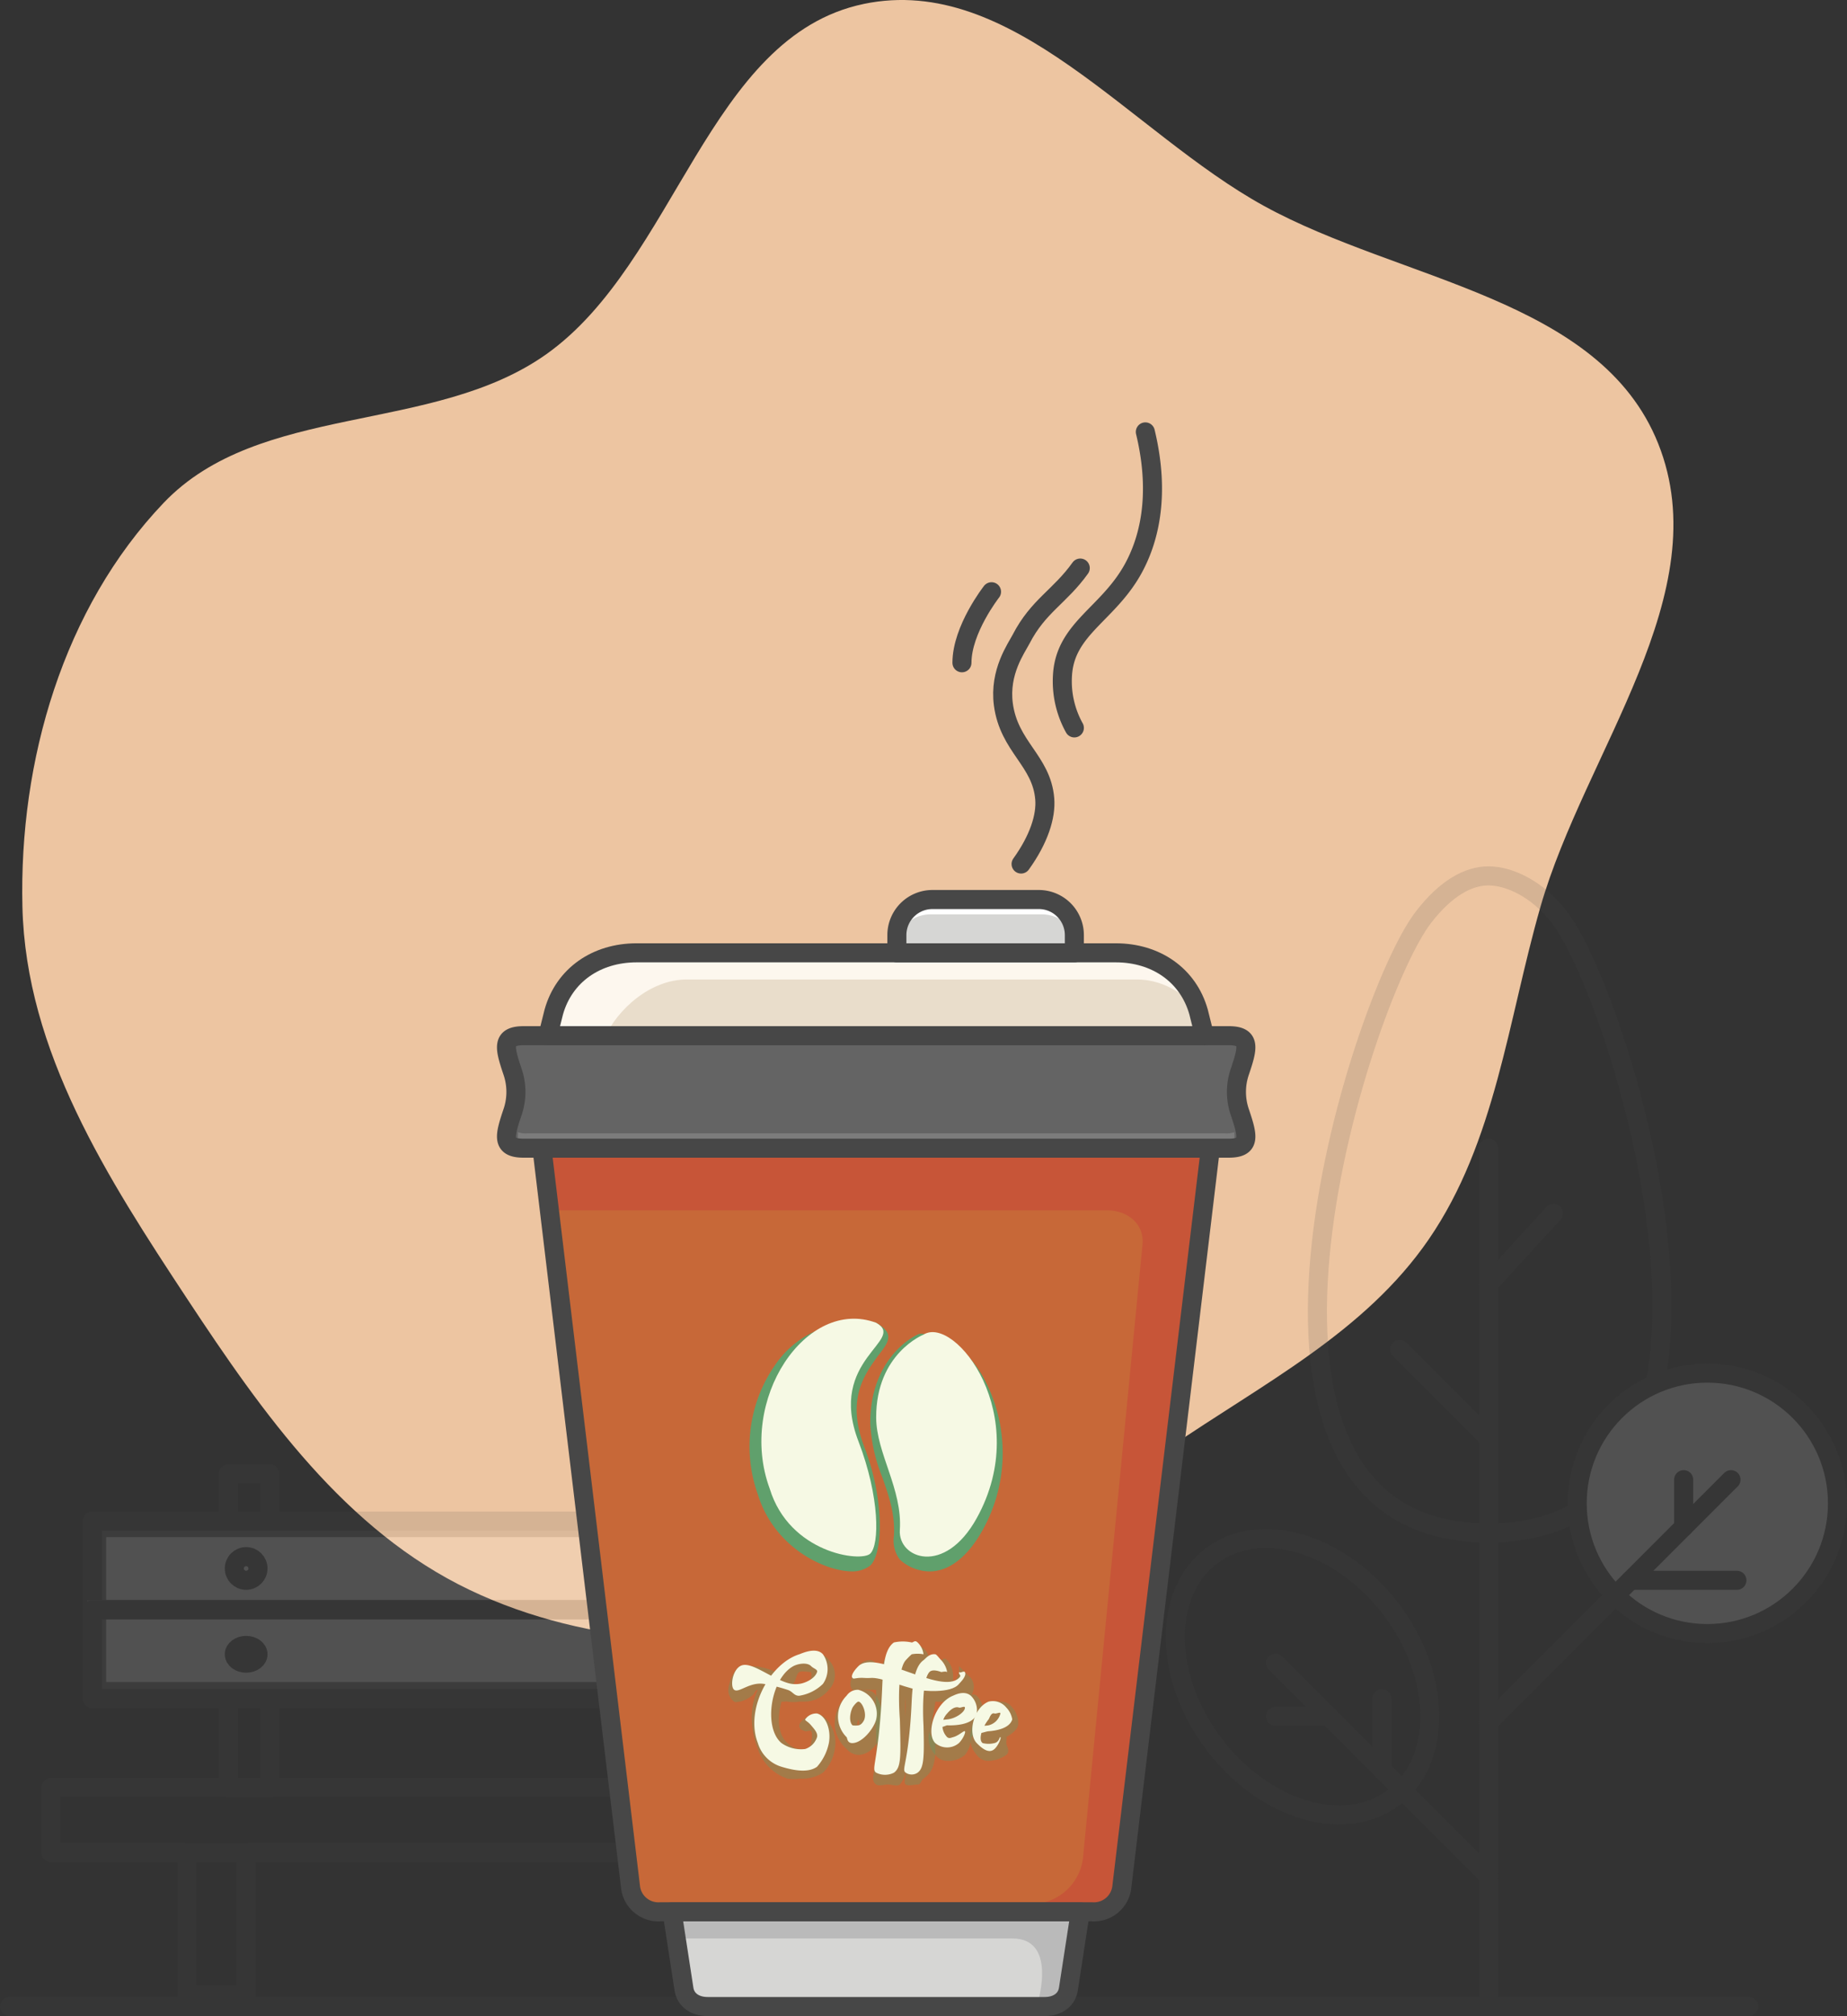 <svg xmlns="http://www.w3.org/2000/svg" width="290.975" height="317.4" viewBox="0 0 290.975 317.4">
  <rect x="0" y="0" width="290.975" height="317.4" fill="#333333" stroke="none"/>
  <g id="Group_4" data-name="Group 4" transform="translate(-32 -43.865)">
    <path id="Path_4" data-name="Path 4" d="M295.96,141.087c23.4-4.856,42.06,20.27,63.033,31.8,21.529,11.832,52.939,14.489,62.106,37.407,9.451,23.627-11.517,48.473-18.539,72.944-5.14,17.912-7.069,37.046-17.612,52.37-10.09,14.666-26.137,22.7-40.786,32.731-15.76,10.79-29.525,24.253-48.2,28.055-20.541,4.182-43.17,3.434-62.106-5.611-19.546-9.337-32.518-27.673-44.494-45.824-12.535-19-25.41-38.916-25.955-61.722-.549-22.992,6.428-47.012,22.247-63.592,15.116-15.843,42.4-10.749,60.252-23.379,20.483-14.494,25.541-50.087,50.056-55.176" transform="translate(-127.875 -96.607)" fill="#edc5a1"/>
    <g id="Group_3" data-name="Group 3" transform="translate(33.5 111.865)">
      <g id="XMLID_11_" transform="translate(0 69.897)" opacity="0.15">
        <line id="XMLID_73_" x2="273.995" transform="translate(0 178.004)" fill="none" stroke="#474747" stroke-linecap="round" stroke-linejoin="round" stroke-miterlimit="10" stroke-width="3"/>
        <g id="XMLID_10_" transform="translate(6.524 0)">
          <line id="XMLID_3_" y1="135.134" transform="translate(226.465 42.87)" fill="none" stroke="#474747" stroke-linecap="round" stroke-linejoin="round" stroke-miterlimit="10" stroke-width="3"/>
          <path id="XMLID_2_" d="M705.208,325.743c10.062,13.07,35.835,96.923-11.184,96.923s-20.313-83.854-10.251-96.923c3.515-4.566,7.066-6.524,10.251-6.524S701.693,321.176,705.208,325.743Z" transform="translate(-467.559 -319.219)" fill="none" stroke="#474747" stroke-linecap="round" stroke-linejoin="round" stroke-miterlimit="10" stroke-width="3"/>
          <line id="XMLID_7_" y1="11.183" x2="10.252" transform="translate(226.465 53.122)" fill="none" stroke="#474747" stroke-linecap="round" stroke-linejoin="round" stroke-miterlimit="10" stroke-width="3"/>
          <line id="XMLID_8_" x1="13.979" y1="13.979" transform="translate(212.486 74.557)" fill="none" stroke="#474747" stroke-linecap="round" stroke-linejoin="round" stroke-miterlimit="10" stroke-width="3"/>
          <circle id="XMLID_12_" cx="20.177" cy="20.177" r="20.177" transform="translate(241.251 78.391)" fill="#fff"/>
          <circle id="XMLID_4_" cx="20.503" cy="20.503" r="20.503" transform="translate(240.445 78.284)" fill="none" stroke="#474747" stroke-linecap="round" stroke-linejoin="round" stroke-miterlimit="10" stroke-width="3"/>
          <line id="XMLID_9_" y1="38.21" x2="38.21" transform="translate(226.465 95.06)" fill="none" stroke="#474747" stroke-linecap="round" stroke-linejoin="round" stroke-miterlimit="10" stroke-width="3"/>
          <line id="XMLID_14_" x1="16.775" transform="translate(248.832 110.903)" fill="none" stroke="#474747" stroke-linecap="round" stroke-linejoin="round" stroke-miterlimit="10" stroke-width="3"/>
          <line id="XMLID_15_" y1="7.456" transform="translate(257.22 95.06)" fill="none" stroke="#474747" stroke-linecap="round" stroke-linejoin="round" stroke-miterlimit="10" stroke-width="3"/>
          <line id="XMLID_16_" x1="33.55" y1="33.55" transform="translate(192.915 123.95)" fill="none" stroke="#474747" stroke-linecap="round" stroke-linejoin="round" stroke-miterlimit="10" stroke-width="3"/>
          <ellipse id="XMLID_13_" cx="17.538" cy="23.838" rx="17.538" ry="23.838" transform="matrix(0.798, -0.602, 0.602, 0.798, 168.834, 117.619)" fill="none" stroke="#474747" stroke-linecap="round" stroke-linejoin="round" stroke-miterlimit="10" stroke-width="3"/>
          <line id="XMLID_79_" y1="11.183" transform="translate(209.69 129.542)" fill="none" stroke="#474747" stroke-linecap="round" stroke-linejoin="round" stroke-miterlimit="10" stroke-width="3"/>
          <line id="XMLID_80_" x2="8.388" transform="translate(192.915 132.338)" fill="none" stroke="#474747" stroke-linecap="round" stroke-linejoin="round" stroke-miterlimit="10" stroke-width="3"/>
          <rect id="XMLID_86_" width="9.32" height="22.367" transform="translate(21.435 153.773)" fill="none" stroke="#474747" stroke-linecap="round" stroke-linejoin="round" stroke-miterlimit="10" stroke-width="3"/>
          <rect id="XMLID_85_" width="9.32" height="22.367" transform="translate(117.426 153.773)" fill="none" stroke="#474747" stroke-linecap="round" stroke-linejoin="round" stroke-miterlimit="10" stroke-width="6"/>
          <rect id="XMLID_84_" width="6.524" height="49.394" transform="translate(27.959 94.128)" fill="none" stroke="#474747" stroke-linecap="round" stroke-linejoin="round" stroke-miterlimit="10" stroke-width="3"/>
          <rect id="XMLID_83_" width="6.524" height="49.394" transform="translate(113.699 94.128)" fill="none" stroke="#474747" stroke-linecap="round" stroke-linejoin="round" stroke-miterlimit="10" stroke-width="6"/>
          <rect id="XMLID_89_" width="129.133" height="12.913" transform="translate(7.197 102.604)" fill="#fff" stroke="#707070" stroke-width="3"/>
          <rect id="XMLID_82_" width="129.542" height="13.979" transform="translate(6.524 101.583)" fill="none" stroke="#474747" stroke-linecap="round" stroke-linejoin="round" stroke-miterlimit="10" stroke-width="3"/>
          <rect id="XMLID_88_" width="129.133" height="12.913" transform="translate(7.197 115.517)" fill="#fff" stroke="#707070" stroke-width="3"/>
          <rect id="XMLID_81_" width="129.542" height="13.979" transform="translate(6.524 115.563)" fill="none" stroke="#474747" stroke-linecap="round" stroke-linejoin="round" stroke-miterlimit="10" stroke-width="3"/>
          <circle id="XMLID_77_" cx="1.864" cy="1.864" r="1.864" transform="translate(115.563 107.175)" fill="none" stroke="#474747" stroke-linecap="round" stroke-linejoin="round" stroke-miterlimit="10" stroke-width="6"/>
          <ellipse id="XMLID_91_" cx="1.864" cy="1.398" rx="1.864" ry="1.398" transform="translate(115.563 121.154)" fill="none" stroke="#474747" stroke-linecap="round" stroke-linejoin="round" stroke-miterlimit="10" stroke-width="6"/>
          <circle id="XMLID_93_" cx="1.864" cy="1.864" r="1.864" transform="translate(28.891 107.175)" fill="none" stroke="#474747" stroke-linecap="round" stroke-linejoin="round" stroke-miterlimit="10" stroke-width="3"/>
          <ellipse id="XMLID_92_" cx="1.864" cy="1.398" rx="1.864" ry="1.398" transform="translate(28.891 121.154)" fill="none" stroke="#474747" stroke-linecap="round" stroke-linejoin="round" stroke-miterlimit="10" stroke-width="3"/>
          <rect id="XMLID_87_" width="146.317" height="10.252" transform="translate(0 143.521)" fill="none" stroke="#474747" stroke-linecap="round" stroke-linejoin="round" stroke-miterlimit="10" stroke-width="3"/>
        </g>
      </g>
      <g id="Group_2" data-name="Group 2" transform="translate(78.292 0)">
        <path id="XMLID_104_" d="M422.473,713.088l.932,11.183c.245,1.775,1.75,3.728,3.728,3.728h53.121c1.978,0,4.414-1.953,4.66-3.728l.932-11.183Z" transform="translate(-395.919 -479.633)" fill="#d6d6d4"/>
        <path id="XMLID_74_" d="M479.322,728l3.728-.932,2.8-13.979H422.473v3.728h53.122C483.168,716.816,479.322,728,479.322,728Z" transform="translate(-395.919 -479.633)" fill="#bababa"/>
        <path id="XMLID_103_" d="M462.778,539.08l14.911-115.563H371.446L386.357,539.08c.287,2.3,2.3,4.66,4.66,4.66h67.1C460.48,543.739,462.49,541.377,462.778,539.08Z" transform="translate(-366.328 -310.284)" fill="#5eb173"/>
        <path id="XMLID_75_" d="M462.778,539.08l14.911-115.563H371.446L386.357,539.08c.287,2.3,2.3,4.66,4.66,4.66h67.1C460.48,543.739,462.49,541.377,462.778,539.08Z" transform="translate(-366.328 -310.284)" fill="#c76838"/>
        <g id="XMLID_30_" transform="translate(34.938 190.574)">
          <path id="XMLID_134_" d="M487.392,638.115a2.631,2.631,0,0,1-1.864-.932,5.526,5.526,0,0,1-1.864-3.728,6.173,6.173,0,0,1,1.864-4.66,4.893,4.893,0,0,1,2.8-.932c.13,0-.128-.02,0,0,.814.129,1.289.059,1.864.932a8.434,8.434,0,0,1,.932,5.592c-.461,1.806-1.785,3.67-3.728,3.728Zm0-5.592c-.36.86-.1.838,0,.932.009.008-.014-.008,0,0,.048-.053-.074.208,0,0A1.159,1.159,0,0,0,487.392,632.523Z" transform="translate(-466.886 -620.397)" fill="#60a06c" opacity="0.34"/>
          <path id="XMLID_19_" d="M495.406,632.114c-.55,0-1.431.291-1.864,0-.928-.624-.256-1.622,0-4.66.162-1.924-.206-4.738,0-9.32.01-.233-.017-.7,0-.932h0c-.1,0,.091-.008,0,0-.329.031-.6-.013-.932,0-.358.014-.6-.037-.932,0-.138.016-.824-.014-.932,0-.259.033.179,0,0,0-.371,0-.707.235-.932,0-.854-.89.212-3.023.932-3.728a2.245,2.245,0,0,1,1.864-.932c.548,0,1.136.757,1.864.932a5.314,5.314,0,0,1,1.864-2.8,5.723,5.723,0,0,1,2.8-.932c.165,0-.163-.025,0,0a3.765,3.765,0,0,1,1.864.932,2.754,2.754,0,0,1,.932,1.864c.316-.109.527-.932.932-.932.149,0,.786.911.932.932.234.035.35-.586.932,0a3.8,3.8,0,0,1,.932,2.8v.932c.135-.058-.1.092,0,0a4.708,4.708,0,0,0,.932-1.864v-.932l1.864,1.864h0a2.349,2.349,0,0,1,0,2.8c-.623.795-1.892.932-3.728.932a16.688,16.688,0,0,1-1.864,0,45.987,45.987,0,0,1-.932,4.66c.022.844.909,1.192.932,1.864.123,3.676-.678,4.722-1.864,5.592-.418.306-.387.932-.932.932h0c-.5,0-1.471.265-1.864,0-.416-.279.071-1.311,0-1.864a4.894,4.894,0,0,1-.932,1.864C496.81,632.452,496.008,632.114,495.406,632.114Zm2.8-13.979a20.935,20.935,0,0,0,0,3.728c.025.973-.026,2.02,0,2.8.01.319-.009.641,0,.932.118-1.534-.119-2.94,0-5.592.02-.449-.043-1.449,0-1.864C498.055,618.1,498.348,618.173,498.2,618.134Zm5.592-1.864a2.852,2.852,0,0,0,.932,0c.133,0-.115.014,0,0h0a3.423,3.423,0,0,0-.932,0c-.035,0,.037-.006,0,0S504.039,616.062,503.794,616.271Zm-4.66-1.864c.228-.509.624-.574.932-.932-.027,0,.026,0,0,0-.051,0,.055-.009,0,0,0,0-.539.5-.932.932-.073.079.133-.311,0,0Z" transform="translate(-470.241 -609.736)" fill="#60a06c" opacity="0.34"/>
          <path id="XMLID_26_" d="M522.044,640.392a2.3,2.3,0,0,1-1.864-.932,3.926,3.926,0,0,1-.932-3.728c.373-1.83,1.541-4.711,3.728-5.592a12.875,12.875,0,0,1,1.864,0c.792,0,1.333-.451,1.864,0a3.937,3.937,0,0,1,.932,3.728,4.549,4.549,0,0,1-1.864,2.8c.1.127-.029-.258,0,0a4.181,4.181,0,0,1-.932,2.8A4.034,4.034,0,0,1,522.044,640.392Zm1.864-7.456c-.117.043.148.822,0,.932C524.069,633.791,523.8,633.013,523.908,632.936Z" transform="translate(-487.559 -621.742)" fill="#60a06c" opacity="0.34"/>
          <path id="XMLID_24_" d="M537.766,641.935A2.186,2.186,0,0,1,535.9,641a4.109,4.109,0,0,1-.932-3.728c.413-2.006,1.294-4.038,2.8-4.66a5.4,5.4,0,0,1,1.864,0,2.164,2.164,0,0,1,1.864.932,3.6,3.6,0,0,1,.932,2.8c-.26.873-1.165,1.4-1.864,1.864.121.13-.029.63,0,.932.055.586.659,1.264,0,1.864A5.135,5.135,0,0,1,537.766,641.935Z" transform="translate(-496.757 -623.285)" fill="#60a06c" opacity="0.34"/>
          <path id="XMLID_21_" d="M455.062,633.814a6.27,6.27,0,0,1-1.864,0,7.376,7.376,0,0,1-4.66-4.66c-1.033-2.648-1.5-6.3,0-9.32-.615.12-.441.632-.932.932a5.134,5.134,0,0,1-1.864.932c-.284,0-.708.168-.932,0a2.212,2.212,0,0,1-.932-1.864c.053-.976.758-3.076,1.864-3.728.415-.245,1.321,0,1.864,0a9.32,9.32,0,0,1,3.728.932,8.372,8.372,0,0,1,3.728-2.8,9.9,9.9,0,0,1,2.8,0,1.941,1.941,0,0,1,1.864.932,3.332,3.332,0,0,1,0,4.66,5.035,5.035,0,0,1-3.728,1.864c-.111.007-.827,0-.932,0a5.483,5.483,0,0,1-1.864,0c-.188-.053-.761.057-.932,0-.8,2.779-.433,5.388.932,6.524a3.265,3.265,0,0,0,1.864.932,8.045,8.045,0,0,0,.932,0,1.119,1.119,0,0,0,.932-.932c.116-.431.248-1.568,0-1.864-.174-.208-.711.089-.932,0-.247-.1-.992-.231-.932-.932.067-.794,1.9-1.864,2.8-1.864.253,0-.231-.06,0,0,1.92.495,3.248,3.224,2.8,5.592a6.7,6.7,0,0,1-1.864,3.728,5.979,5.979,0,0,1-3.728.932ZM454.13,618.9c.512.267.573,0,.932,0,.073,0-.08.009,0,0,.715-.087,1.655-.284,1.864-.932a1.7,1.7,0,0,0,0-.932c-.016-.016.218,0,0,0-.483,0-1.448-.217-1.864,0h0C454.616,617.281,454.513,618.418,454.13,618.9Z" transform="translate(-443.875 -612.368)" fill="#60a06c" opacity="0.34"/>
        </g>
        <path id="XMLID_72_" d="M371.446,423.517l.932,9.32h88.536c3.37,0,6.01,2.247,5.592,5.592l-9.32,95.991a8.206,8.206,0,0,1-6.524,7.456l-10.252,1.864h17.707c2.362,0,4.372-2.363,4.66-4.66l14.911-115.563Z" transform="translate(-366.328 -310.285)" fill="#c75538"/>
        <path id="XMLID_63_" d="M421.973,712.588l1.864,12.115c.245,1.775,1.75,2.8,3.728,2.8h53.122c1.978,0,3.482-1.021,3.728-2.8l1.864-12.115Z" transform="translate(-395.885 -479.599)" fill="none" stroke="#474747" stroke-linecap="round" stroke-linejoin="round" stroke-miterlimit="10" stroke-width="3"/>
        <path id="XMLID_59_" d="M463.278,539.512l13.979-116.495H371.946l13.979,116.495a4.42,4.42,0,0,0,4.66,3.728h68.033A4.42,4.42,0,0,0,463.278,539.512Z" transform="translate(-366.362 -310.25)" fill="none" stroke="#474747" stroke-linecap="round" stroke-linejoin="round" stroke-miterlimit="10" stroke-width="3"/>
        <path id="XMLID_108_" d="M472.426,398.168H362.455c-3.6.033-3.112-1.88-1.864-5.592a9.817,9.817,0,0,0,0-6.524c-1.248-3.712-1.738-5.625,1.864-5.592H472.426c3.6-.033,3.112,1.879,1.864,5.592a9.816,9.816,0,0,0,0,6.524C475.538,396.289,476.028,398.2,472.426,398.168Z" transform="translate(-359.201 -284.936)" fill="#646464"/>
        <g id="Group_1" data-name="Group 1" transform="translate(0.175 95.525)">
          <path id="Path_1" data-name="Path 1" d="M636.247,386.99c.806-2.4,1.654-4.729.932-5.592-.155.546-.71,1.2-.932,1.864-.542,1.589-.248,3.949,0,5.592C636.339,388.24,636.045,387.582,636.247,386.99Z" transform="translate(-521.333 -381.398)" fill="#7c7c7c"/>
          <path id="Path_2" data-name="Path 2" d="M360.573,388.853c.247-1.643.542-4,0-5.592-.222-.659-.777-1.318-.932-1.864-.722.863.126,3.2.932,5.592C360.775,387.582,360.48,388.24,360.573,388.853Z" transform="translate(-359.357 -381.397)" fill="#7c7c7c"/>
          <path id="Path_3" data-name="Path 3" d="M475.2,414.419a3.948,3.948,0,0,1-2.8.932H362.435a3.948,3.948,0,0,1-2.8-.932c-.72,2.529-.167,3.755,2.8,3.728H472.406C475.368,418.174,475.922,416.948,475.2,414.419Z" transform="translate(-359.356 -400.44)" fill="#7c7c7c"/>
        </g>
        <g id="XMLID_68_" transform="translate(0.422 95.523)">
          <path id="XMLID_69_" d="M636.242,409.125c-.068-.2.055-.731,0-.932a12.459,12.459,0,0,0,0,6.524C637.784,414.078,637.217,412.027,636.242,409.125Z" transform="translate(-521.574 -397.007)" fill="#646464"/>
          <path id="XMLID_70_" d="M360.588,389.781c.43-.178,2.179-3.728,4.66-3.728H470.559c3,0,3.3,5.414,3.728,5.592.019-.058-.019-5.535,0-5.592,1.249-3.715,1.747-5.628-1.864-5.592H362.452c-3.724-.074-3.125,1.841-1.864,5.592C360.608,386.11,360.57,389.724,360.588,389.781Z" transform="translate(-359.62 -380.459)" fill="#646464"/>
          <path id="XMLID_71_" d="M360.589,414.716a12.462,12.462,0,0,0,0-6.524c-.056.2.068.733,0,.932C359.613,412.027,359.047,414.078,360.589,414.716Z" transform="translate(-359.621 -397.007)" fill="#646464"/>
        </g>
        <path id="XMLID_44_" d="M472.858,397.668h-110.9c-3.6.033-3.112-1.88-1.864-5.592a9.817,9.817,0,0,0,0-6.524c-1.248-3.712-1.738-5.625,1.864-5.592h110.9c3.6-.033,3.112,1.88,1.864,5.592a9.815,9.815,0,0,0,0,6.524C475.97,395.789,476.46,397.7,472.858,397.668Z" transform="translate(-359.167 -284.902)" fill="none" stroke="#474747" stroke-linecap="round" stroke-linejoin="round" stroke-miterlimit="10" stroke-width="3"/>
        <path id="XMLID_106_" d="M478.068,361.4H373.689l.932-3.728c1.627-5.8,7.646-10.252,13.979-10.252h74.556c6.334,0,12.352,4.453,13.979,10.252Z" transform="translate(-367.638 -265.875)" fill="#d6d6d4"/>
        <path id="XMLID_66_" d="M478.068,361.4H373.689l.932-3.728c1.627-5.8,7.646-10.252,13.979-10.252h74.556c6.334,0,12.352,4.453,13.979,10.252Z" transform="translate(-367.638 -265.875)" fill="#e9ddcb"/>
        <path id="XMLID_76_" d="M396.056,352.081h70.829c5.14,0,7.906,3.274,9.32,3.728-2.508-3.767-8.156-8.388-13.047-8.388H388.6c-6.333,0-12.352,4.453-13.979,10.252l-.932,3.728h9.32C385.188,356.608,390.418,352.081,396.056,352.081Z" transform="translate(-367.639 -265.875)" fill="#fdf7ee"/>
        <path id="XMLID_43_" d="M477.636,360.968H374.189l.932-3.728c1.627-5.8,6.714-9.32,13.047-9.32h75.488c6.334,0,11.42,3.521,13.047,9.32Z" transform="translate(-367.672 -265.909)" fill="none" stroke="#474747" stroke-linecap="round" stroke-linejoin="round" stroke-miterlimit="10" stroke-width="3"/>
        <path id="XMLID_107_" d="M535.542,335.783H506.651v-2.8a5.6,5.6,0,0,1,5.592-5.592H529.95a5.6,5.6,0,0,1,5.592,5.592Z" transform="translate(-445.615 -254.237)" fill="#d6d6d4"/>
        <path id="XMLID_67_" d="M535.542,335.783H506.651v-2.8a5.6,5.6,0,0,1,5.592-5.592H529.95a5.6,5.6,0,0,1,5.592,5.592Z" transform="translate(-445.615 -254.237)" fill="#d6d6d4"/>
        <path id="XMLID_78_" d="M506.652,335.784a5.8,5.8,0,0,1,5.592-5.592h17.707a5.669,5.669,0,0,1,5.592,4.66v-1.864a5.8,5.8,0,0,0-5.592-5.592H512.243a5.8,5.8,0,0,0-5.592,5.592v2.8Z" transform="translate(-445.616 -254.238)" fill="#fff"/>
        <path id="XMLID_32_" d="M468.018,527.456c-4.4,0-12.351-3.777-14.911-12.115a22.413,22.413,0,0,1,2.8-20.5,15.071,15.071,0,0,1,12.115-6.524c1.294,0,2.481-.465,3.728,0h0c.881.5,1.71,1.161,1.864,1.864.262,1.2-.835,2.3-1.864,3.728-2.064,2.86-4.642,6.75-1.864,13.979,3.22,8.379,2.93,16.746.932,18.639A4.675,4.675,0,0,1,468.018,527.456Z" transform="translate(-413.506 -348.055)" fill="#60a06c"/>
        <path id="XMLID_42_" d="M535.11,336.283H507.151v-2.8a5.6,5.6,0,0,1,5.592-5.592h16.775a5.6,5.6,0,0,1,5.592,5.592Z" transform="translate(-445.649 -254.271)" fill="none" stroke="#474747" stroke-linecap="round" stroke-linejoin="round" stroke-miterlimit="10" stroke-width="3"/>
        <path id="XMLID_31_" d="M506.029,530.36a7.061,7.061,0,0,1-4.66-1.864,5,5,0,0,1-.932-3.728c.219-3.307-.773-6.26-1.864-9.32a25.937,25.937,0,0,1-1.864-8.388c-.024-10.1,6.619-13.623,7.456-13.979.535-.321,1.2,0,1.864,0,2.695,0,5.971,2.421,8.388,6.524a24.832,24.832,0,0,1,0,24.231c-2.258,4.075-5.163,6.524-8.388,6.524Z" transform="translate(-439.402 -350.958)" fill="#60a06c"/>
        <path id="XMLID_33_" d="M473.545,487.727c4.888,2.763-7.772,5.69-2.8,18.639,3.4,8.843,3.321,16.326,1.864,17.707s-12.728-.058-15.843-10.252C451.628,499.847,462.564,483.63,473.545,487.727Z" transform="translate(-415.305 -347.468)" fill="#f6f9e4"/>
        <path id="XMLID_27_" d="M506.832,492.508s-7.479,2.958-7.456,13.047c.013,5.641,4.154,11.251,3.728,17.707-.3,4.484,7.039,7.3,12.115-1.864C524.166,505.257,511.784,489.381,506.832,492.508Z" transform="translate(-441.136 -350.385)" fill="#f6f9e4"/>
        <g id="XMLID_102_" transform="translate(35.551 190.396)">
          <path id="XMLID_39_" d="M486.121,628.794a4.6,4.6,0,0,0,0,6.524c.122.1.054.958.932.932,1.573-.047,3.364-2.3,3.728-3.728a3.9,3.9,0,0,0-2.8-4.66A2.1,2.1,0,0,0,486.121,628.794Zm2.8,3.728c-.043.122-.375.854-.932.932a3.091,3.091,0,0,1-.932,0c-.5-.458-.516-1.676,0-2.8.32-.508.763-.944.932-.932C488.559,629.768,489.3,631.448,488.916,632.522Z" transform="translate(-468.092 -620.217)" fill="#f6f9e4"/>
          <path id="XMLID_38_" d="M499.442,630.237c-.884-.594.426-1.778.932-13.047.14-3.109.242-6.334,1.864-7.456a6.491,6.491,0,0,1,2.8,0c.237.035.493-.443.932,0a3.134,3.134,0,0,1,.932,1.864,5.1,5.1,0,0,0-1.864,0,11.4,11.4,0,0,0-.932.932c-1.577,1.714-.932,9.32-.932,9.32.152,5.912.219,7.543-.932,8.388A3.109,3.109,0,0,1,499.442,630.237Z" transform="translate(-476.753 -609.545)" fill="#f6f9e4"/>
          <path id="XMLID_37_" d="M510.827,633.973c-.766-.515.493-1.421.932-11.183.121-2.693.459-5.553,1.864-6.524.278-.192.895-1.076,1.864-.932.206.031.551.548.932.932a3.7,3.7,0,0,1,.932,1.864c-.213-.113-.44-.082-.932,0,0,0-1.336-.574-1.864,0-1.366,1.485-.932,8.388-.932,8.388.131,5.121.066,6.724-.932,7.456A1.654,1.654,0,0,1,510.827,633.973Z" transform="translate(-483.478 -613.281)" fill="#f6f9e4"/>
          <path id="XMLID_36_" d="M523.563,636.649c-.355.092-.584.252-.932,0a2.684,2.684,0,0,1,0-3.728c.155-.175,1.015-1.23,1.864-.932.256.09.909-.306.932,0,.051.685-1.487,1.768-2.8,1.864a6.531,6.531,0,0,1-1.864,0,.7.7,0,0,0,0,.932c.267.794,1.623.011,1.864,0,.154-.007,4.084.244,4.66-1.864a3.163,3.163,0,0,0-.932-2.8c-1.067-.906-2.569-.092-2.8,0-2.923,1.178-4.3,5.949-2.8,7.456a2.869,2.869,0,0,0,3.728,0c.664-.652,1.119-1.748.932-1.864S524.479,636.412,523.563,636.649Z" transform="translate(-488.759 -621.548)" fill="#f6f9e4"/>
          <path id="XMLID_35_" d="M539.281,639.138a3.843,3.843,0,0,1-1.864,0c-.778-.565,0-2.593.932-3.728.143-.174.367-1.121.932-.932.274.092.943-.3.932,0a2.547,2.547,0,0,1-1.864,1.864,6.158,6.158,0,0,1-1.864,0,.779.779,0,0,0,0,.932c.207.617,1.257.048,1.864,0,1.086-.085,3.292-.4,3.728-1.864a3.423,3.423,0,0,0-.932-1.864,2.731,2.731,0,0,0-2.8-.932c-2.425,1-3.3,5.049-1.864,6.524.822.844,1.918,1.73,2.8.932.605-.55,1.1-1.759.932-1.864S540.095,638.927,539.281,639.138Z" transform="translate(-497.953 -623.105)" fill="#f6f9e4"/>
          <path id="XMLID_34_" d="M507.158,619.267c-.044.519.5.449,0,.932-2.853,2.743-13.056-4.591-15.843-1.864-.6.59-1.282,1.5-.932,1.864.16.167.168.086.932,0,.674-.076,1.189.063,1.864,0,1.651-.155,4.835,1.309,7.456,1.864.66.14,5.276.659,6.524-.932.157-.2,1.267-1.194.932-1.864h0C507.832,619.025,507.417,619.508,507.158,619.267Z" transform="translate(-471.422 -614.417)" fill="#f6f9e4"/>
          <path id="XMLID_25_" d="M451.935,617.937c1.768.858,2.569,1.073,3.728.932.92-.112,2.456-.811,2.8-1.864.135-.417-.54-.528-.932-.932-.6-.616-1.985-.423-2.8,0h0c-3.588,1.957-4.765,9.7-1.864,12.115a5.321,5.321,0,0,0,3.728.932,2.907,2.907,0,0,0,1.864-1.864c.177-.654-.486-1.33-.932-1.864-.532-.637-.951-.713-.932-.932a2.117,2.117,0,0,1,1.864-.932c1.473.38,2.241,2.687,1.864,4.66a8,8,0,0,1-1.864,3.728c-1.486,1.067-3.938.5-5.592,0a5.564,5.564,0,0,1-3.728-3.728c-2.034-5.209,1.787-12.479,6.524-13.979.349-.111,2.643-1.229,3.728,0a4.069,4.069,0,0,1,0,4.66,6.826,6.826,0,0,1-3.728,1.864c-.827.049-1.036-.7-1.864-.932a26.164,26.164,0,0,0-3.728-.932c-2.243-.334-3.922,1.483-4.66.932-.653-.489-.3-3,.932-3.728S449.623,616.816,451.935,617.937Z" transform="translate(-445.089 -612.156)" fill="#f6f9e4"/>
        </g>
        <path id="XMLID_125_" d="M559.993,202.283c-3.214,4.5-6.609,5.947-9.319,11.183-.748,1.445-3.462,5.165-2.8,10.251.881,6.733,6.03,8.86,6.524,14.911.225,2.751-.931,6.37-3.728,10.251" transform="translate(-469.601 -180.848)" fill="none" stroke="#474747" stroke-linecap="round" stroke-linejoin="round" stroke-miterlimit="10" stroke-width="3"/>
        <path id="XMLID_62_" d="M583.277,150.831c2.531,10.495.3,17.457-1.864,21.435-3.948,7.256-10.7,9.471-11.183,16.775a15.115,15.115,0,0,0,1.864,8.388" transform="translate(-482.633 -150.831)" fill="none" stroke="#474747" stroke-linecap="round" stroke-linejoin="round" stroke-miterlimit="10" stroke-width="3"/>
        <path id="XMLID_6_" d="M536.92,211.145s-4.66,5.933-4.66,11.183" transform="translate(-460.507 -185.982)" fill="none" stroke="#474747" stroke-linecap="round" stroke-linejoin="round" stroke-miterlimit="10" stroke-width="3"/>
      </g>
    </g>
  </g>
</svg>
